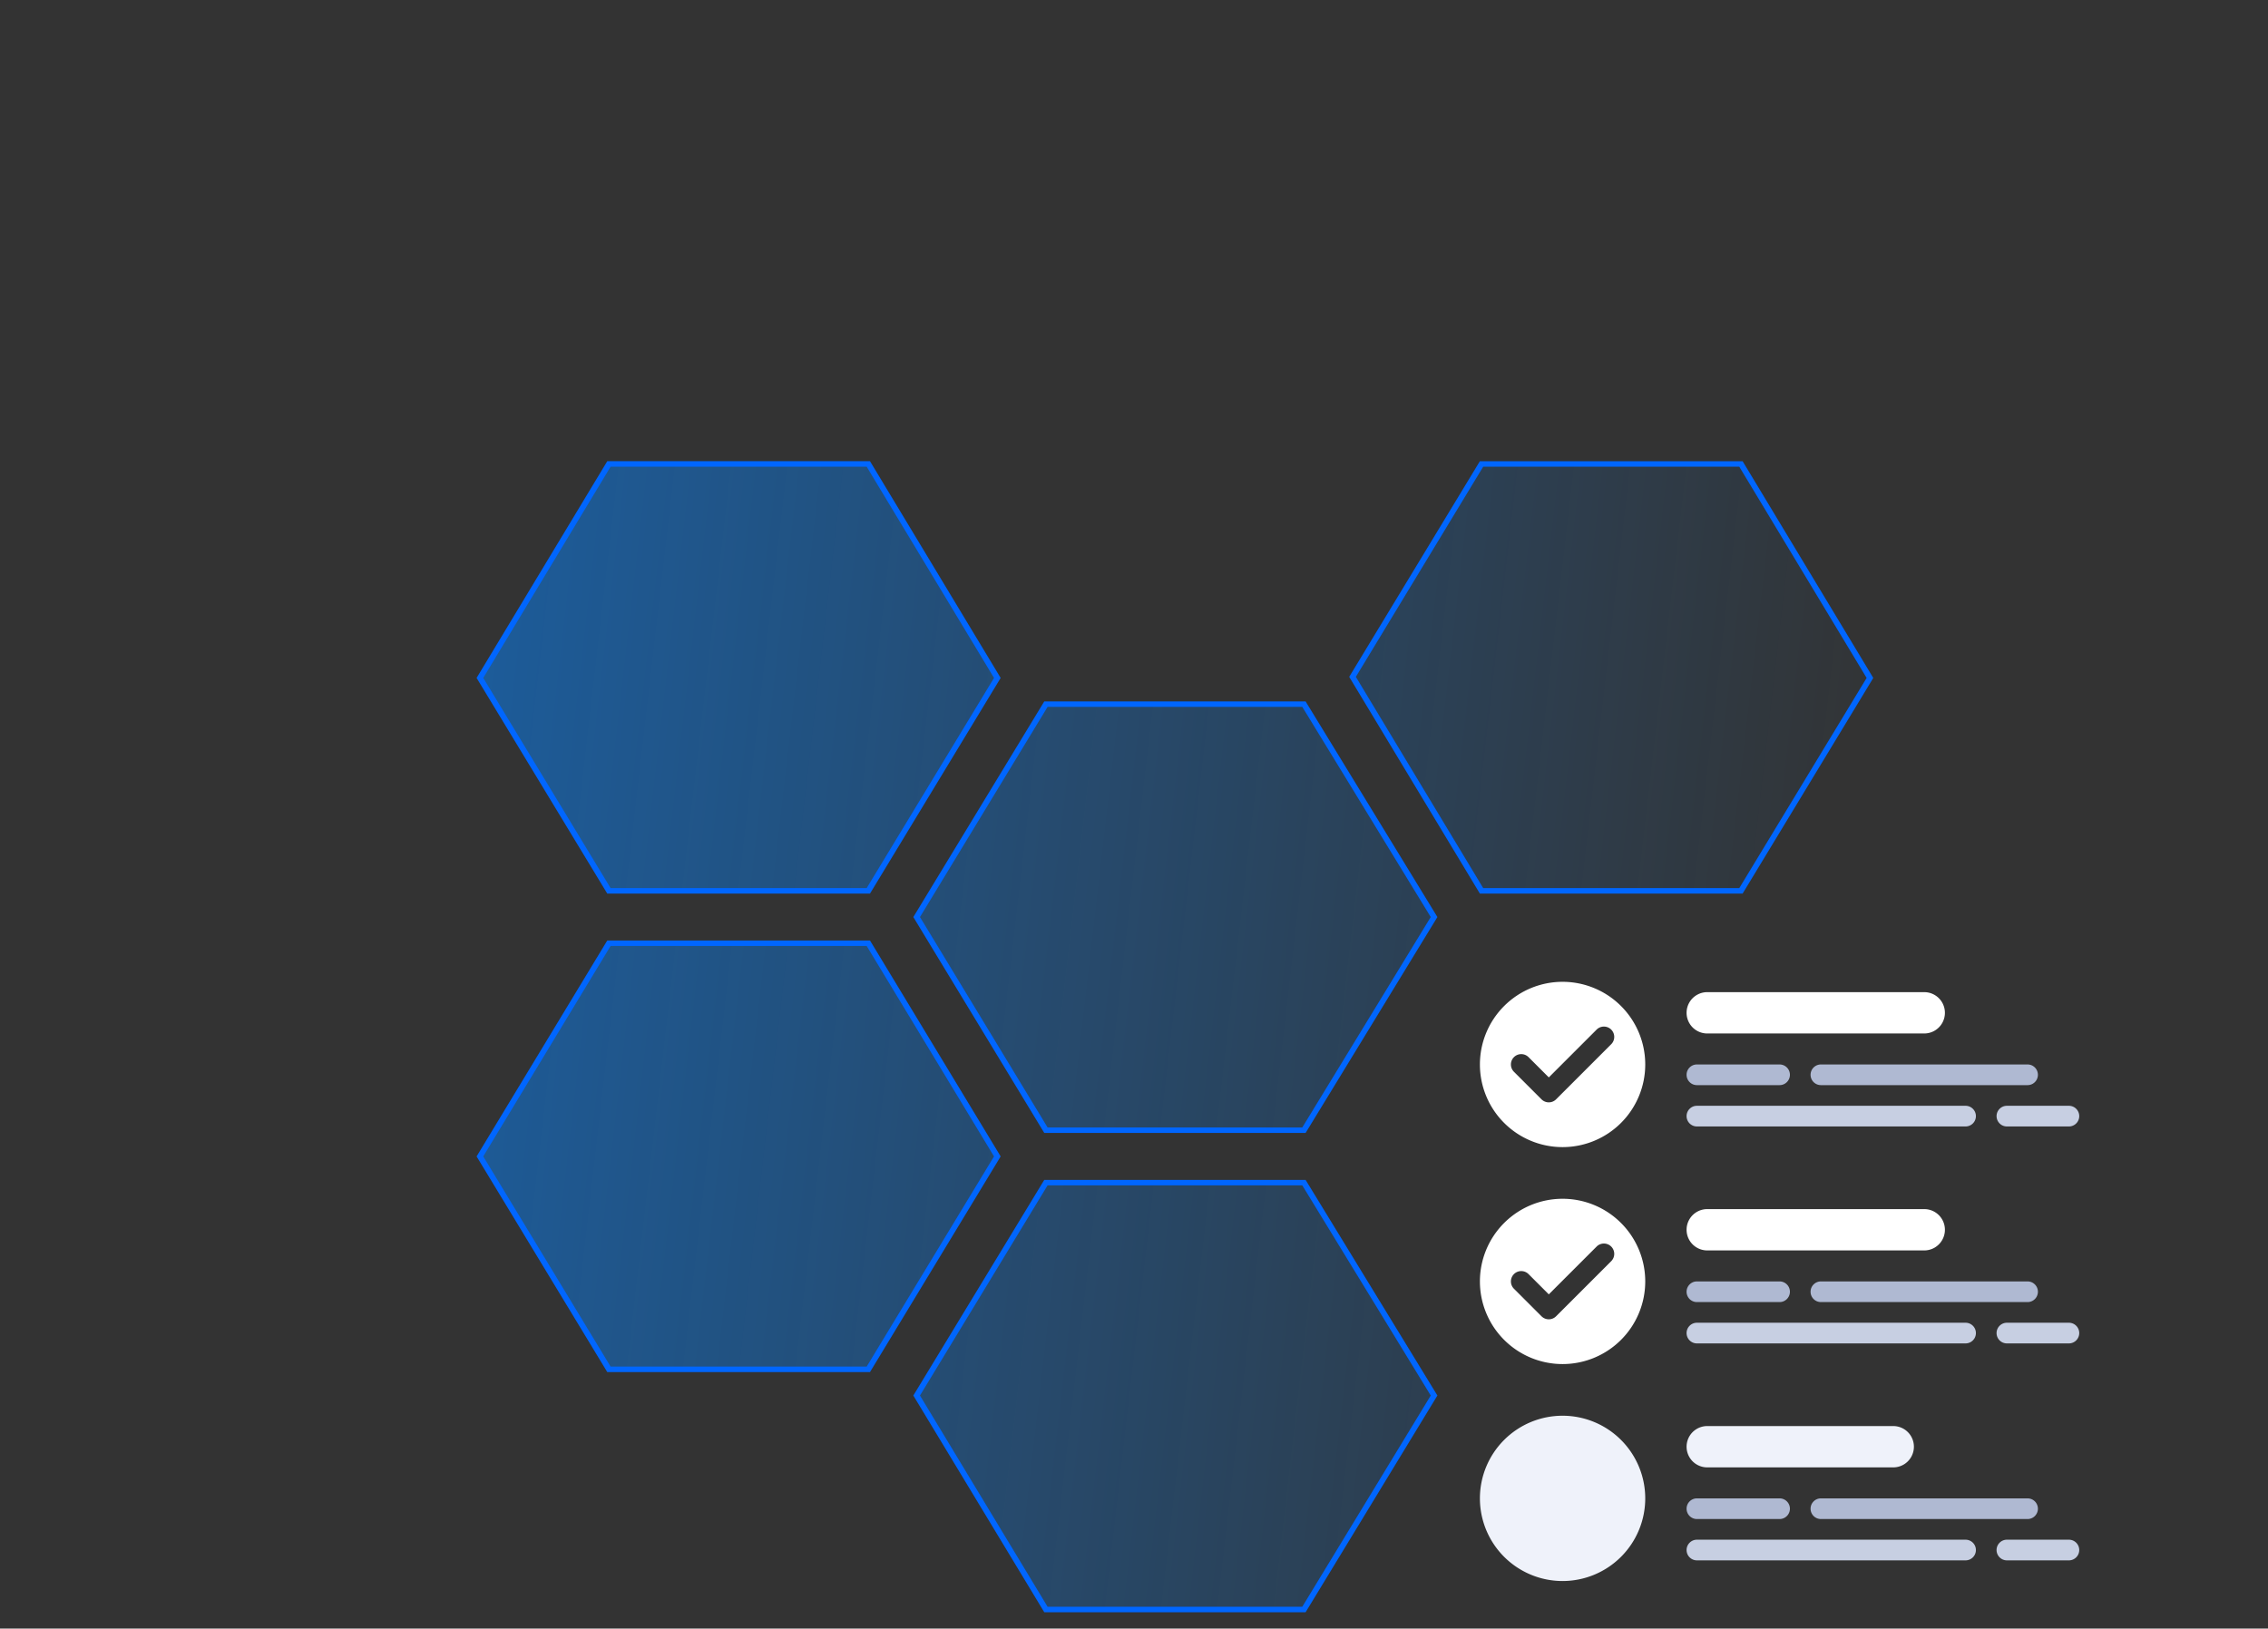 <?xml version="1.0" encoding="UTF-8" standalone="no"?>
<svg
   width="423.836"
   height="304.41"
   version="1.1"
   id="svg250"
   sodipodi:docname="About-Us-JunTech-Web-Solutions-Aruba.svg"
   inkscape:version="1.1 (c68e22c387, 2021-05-23)"
   xmlns:inkscape="http://www.inkscape.org/namespaces/inkscape"
   xmlns:sodipodi="http://sodipodi.sourceforge.net/DTD/sodipodi-0.dtd"
   xmlns:xlink="http://www.w3.org/1999/xlink"
   xmlns="http://www.w3.org/2000/svg"
   xmlns:svg="http://www.w3.org/2000/svg">
  <rect width="100%" height="100%" fill="#333333" stroke="none"/>
  <sodipodi:namedview
     id="namedview252"
     pagecolor="#ffffff"
     bordercolor="#666666"
     borderopacity="1.0"
     inkscape:pageshadow="2"
     inkscape:pageopacity="0.0"
     inkscape:pagecheckerboard="0"
     showgrid="false"
     inkscape:zoom="2.5787589"
     inkscape:cx="211.92365"
     inkscape:cy="161.89959"
     inkscape:window-width="1920"
     inkscape:window-height="1003"
     inkscape:window-x="-9"
     inkscape:window-y="-9"
     inkscape:window-maximized="1"
     inkscape:current-layer="svg250" />
  <defs
     id="defs194">
    <path
       id="b"
       d="M353.779 166.802h-40.552a3.862 3.862 0 110-7.724h40.552a3.862 3.862 0 110 7.724z" />
    <path
       id="c"
       d="M286.192 157.147a15.45 15.45 0 00-15.448 15.448 15.45 15.45 0 0015.448 15.448 15.45 15.45 0 0015.448-15.448 15.45 15.45 0 00-15.448-15.448zm9.089 11.664l-10.299 10.298a1.925 1.925 0 01-2.73 0l-5.149-5.149a1.93 1.93 0 112.731-2.731l3.784 3.784 8.934-8.933a1.93 1.93 0 112.73 2.73z" />
    <path
       id="d"
       d="M373.089 176.457h-38.621a1.93 1.93 0 110-3.862h38.621a1.93 1.93 0 110 3.862z" />
    <path
       id="e"
       d="M326.745 176.457h-15.449a1.93 1.93 0 110-3.862h15.449a1.93 1.93 0 110 3.862z" />
    <path
       id="f"
       d="M380.813 184.182h-11.586a1.93 1.93 0 110-3.862h11.586a1.93 1.93 0 110 3.862z" />
    <path
       id="g"
       d="M361.502 184.182h-50.206a1.93 1.93 0 110-3.862h50.206a1.93 1.93 0 110 3.862z" />
    <linearGradient
       id="a"
       x1="-506.288"
       y1="135.105"
       x2="490.369"
       y2="244.6"
       gradientUnits="userSpaceOnUse">
      <stop
         offset="0"
         stop-color="#0684ff"
         id="stop189" />
      <stop
         offset="1"
         stop-color="#0684ff"
         stop-opacity="0"
         id="stop191" />
    </linearGradient>
    <linearGradient
       inkscape:collect="always"
       xlink:href="#a"
       id="linearGradient334"
       gradientUnits="userSpaceOnUse"
       x1="-506.288"
       y1="135.105"
       x2="490.369"
       y2="244.6" />
    <linearGradient
       inkscape:collect="always"
       xlink:href="#a"
       id="linearGradient336"
       gradientUnits="userSpaceOnUse"
       x1="-506.288"
       y1="135.105"
       x2="490.369"
       y2="244.6" />
  </defs>
  <g
     stroke="#0066ff"
     transform="matrix(0.531,0,0,0.505,89.685,70.256)"
     stroke-width="2.026"
     fill="url(#a)"
     id="g198"
     style="fill:url(#linearGradient336)">
    <path
       d="M 136.7,367.7 182.1,288.9 136.7,210 H 45.4 L 0,288.9 45.4,367.7 Z M 335.8,200.3 290,121.5 h -90.8 l -45.5,78.8 45.5,78.9 H 290 Z M 290,298.6 h -90.8 l -45.5,78.8 45.5,79.2 H 290 l 45.8,-79.2 z M 45.4,190.6 h 91.3 L 182.1,111.8 136.7,32.6 H 45.4 L 0,111.8 Z m 398.4,-158 h -91.3 l -45.4,78.8 45.4,79.2 h 91.3 l 45.4,-78.8 z"
       id="path196"
       style="fill:url(#linearGradient334)" />
  </g>
  <g
     fill="#ffffff"
     id="g204"
     transform="translate(5.817,26.369)">
    <use
       xlink:href="#b"
       id="use200"
       x="0"
       y="0"
       width="100%"
       height="100%" />
    <use
       xlink:href="#c"
       id="use202"
       x="0"
       y="0"
       width="100%"
       height="100%" />
  </g>
  <g
     fill="#afb9d2"
     id="g210"
     transform="translate(5.817,26.369)">
    <use
       xlink:href="#d"
       id="use206"
       x="0"
       y="0"
       width="100%"
       height="100%" />
    <use
       xlink:href="#e"
       id="use208"
       x="0"
       y="0"
       width="100%"
       height="100%" />
  </g>
  <g
     fill="#c7cfe2"
     id="g216"
     transform="translate(5.817,26.369)">
    <use
       xlink:href="#f"
       id="use212"
       x="0"
       y="0"
       width="100%"
       height="100%" />
    <use
       xlink:href="#g"
       id="use214"
       x="0"
       y="0"
       width="100%"
       height="100%" />
  </g>
  <g
     fill="#ffffff"
     id="g222"
     transform="translate(5.817,26.369)">
    <use
       xlink:href="#b"
       y="40.552"
       id="use218"
       x="0"
       width="100%"
       height="100%" />
    <use
       xlink:href="#c"
       y="40.552"
       id="use220"
       x="0"
       width="100%"
       height="100%" />
  </g>
  <g
     fill="#afb9d2"
     id="g228"
     transform="translate(5.817,26.369)">
    <use
       xlink:href="#d"
       y="40.552"
       id="use224"
       x="0"
       width="100%"
       height="100%" />
    <use
       xlink:href="#e"
       y="40.552"
       id="use226"
       x="0"
       width="100%"
       height="100%" />
  </g>
  <g
     fill="#c7cfe2"
     id="g234"
     transform="translate(5.817,26.369)">
    <use
       xlink:href="#f"
       y="40.551"
       id="use230"
       x="0"
       width="100%"
       height="100%" />
    <use
       xlink:href="#g"
       y="40.551"
       id="use232"
       x="0"
       width="100%"
       height="100%" />
  </g>
  <path
     d="m 353.802,274.275 h -34.758 a 3.862,3.862 0 1 1 0,-7.724 h 34.759 a 3.862,3.862 0 1 1 0,7.724 z m -61.793,-9.655 a 15.45,15.45 0 0 0 -15.448,15.448 15.45,15.45 0 0 0 15.448,15.448 15.45,15.45 0 0 0 15.448,-15.448 15.45,15.45 0 0 0 -15.448,-15.448 z"
     fill="#eff2fa"
     id="path236" />
  <g
     fill="#afb9d2"
     id="g242"
     transform="translate(5.817,26.369)">
    <use
       xlink:href="#d"
       y="81.104"
       id="use238"
       x="0"
       width="100%"
       height="100%" />
    <use
       xlink:href="#e"
       y="81.104"
       id="use240"
       x="0"
       width="100%"
       height="100%" />
  </g>
  <g
     fill="#c7cfe2"
     id="g248"
     transform="translate(5.817,26.369)">
    <use
       xlink:href="#f"
       y="81.103"
       id="use244"
       x="0"
       width="100%"
       height="100%" />
    <use
       xlink:href="#g"
       y="81.103"
       id="use246"
       x="0"
       width="100%"
       height="100%" />
  </g>
</svg>
